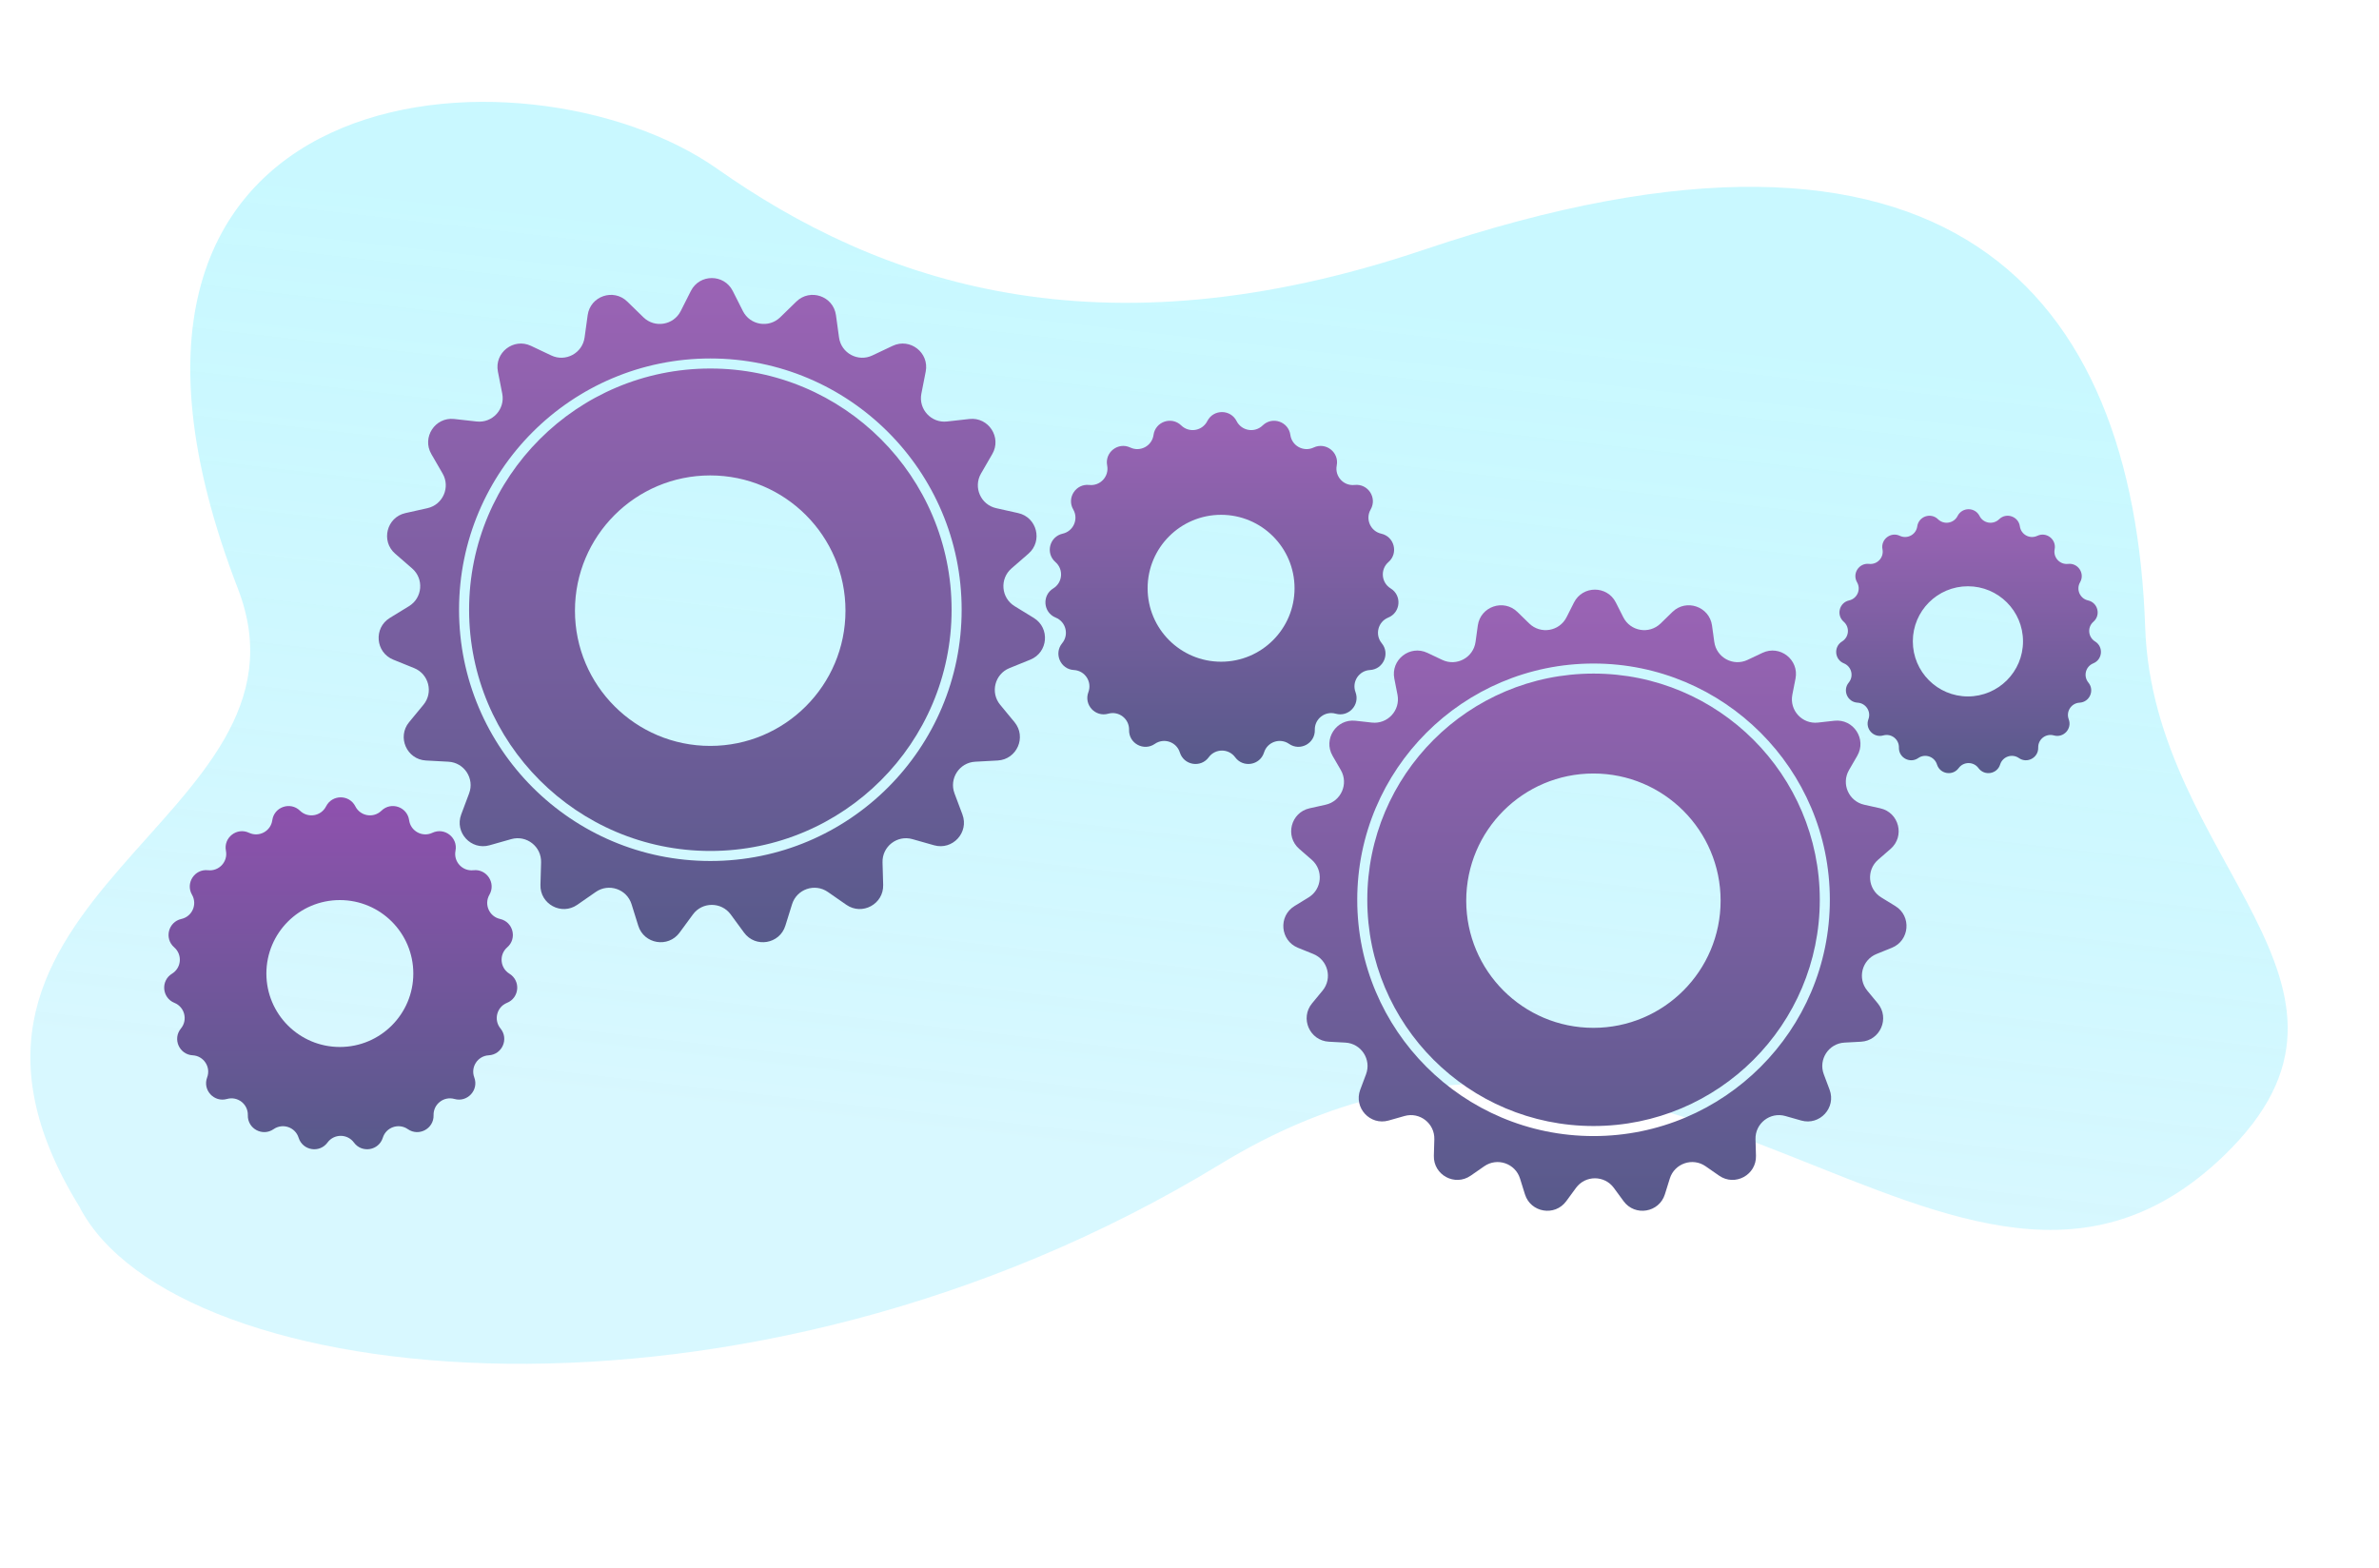<svg width="710" height="468" viewBox="0 0 710 468" fill="none" xmlns="http://www.w3.org/2000/svg">
<path d="M425.064 74.511C581.715 21.648 636.776 87.303 640.218 187.278C642.647 257.838 716.549 293.824 663.826 344.838C583.823 422.246 496.851 266.549 364.199 347.484C222.258 434.085 52.087 415.542 23.667 360.141C-33.572 267.03 97.808 245.134 71.02 175.758C10.834 19.89 157.44 10.537 214.023 50.365C262.019 84.148 327.524 107.426 425.064 74.511Z" fill="url(#paint0_linear)" fill-opacity="0.29"/>
<g filter="url(#filter0_d)">
<path fill-rule="evenodd" clip-rule="evenodd" d="M106.052 236.688C104.242 233.104 99.124 233.104 97.314 236.688C95.824 239.64 91.897 240.295 89.529 237.987C86.653 235.185 81.813 236.847 81.265 240.825C80.813 244.1 77.312 245.995 74.323 244.581C70.693 242.864 66.654 246.008 67.428 249.948C68.064 253.192 65.368 256.122 62.082 255.755C58.091 255.31 55.292 259.595 57.303 263.07C58.959 265.932 57.359 269.578 54.132 270.298C50.213 271.173 48.957 276.134 51.987 278.769C54.482 280.938 54.154 284.906 51.336 286.635C47.913 288.734 48.335 293.835 52.057 295.343C55.121 296.584 56.099 300.444 53.995 302.994C51.439 306.091 53.495 310.778 57.505 310.996C60.806 311.175 62.984 314.508 61.822 317.603C60.41 321.363 63.877 325.128 67.74 324.032C70.92 323.13 74.062 325.575 73.968 328.88C73.854 332.894 78.355 335.33 81.653 333.039C84.368 331.153 88.134 332.445 89.118 335.602C90.313 339.435 95.362 340.278 97.737 337.04C99.693 334.374 103.674 334.374 105.63 337.04C108.005 340.278 113.053 339.435 114.248 335.602C115.233 332.445 118.998 331.153 121.714 333.039C125.011 335.33 129.513 332.894 129.398 328.88C129.304 325.575 132.446 323.13 135.627 324.032C139.49 325.128 142.956 321.363 141.545 317.603C140.383 314.508 142.561 311.175 145.862 310.996C149.871 310.778 151.927 306.091 149.372 302.994C147.268 300.444 148.245 296.584 151.309 295.343C155.031 293.835 155.454 288.734 152.031 286.635C149.213 284.906 148.884 280.938 151.379 278.769C154.41 276.134 153.153 271.173 149.234 270.298C146.007 269.578 144.408 265.932 146.064 263.07C148.075 259.595 145.275 255.31 141.284 255.755C137.999 256.122 135.302 253.192 135.939 249.948C136.712 246.008 132.673 242.864 129.043 244.581C126.055 245.995 122.553 244.1 122.102 240.825C121.554 236.847 116.713 235.185 113.837 237.987C111.47 240.295 107.542 239.64 106.052 236.688ZM101.425 308.514C113.534 308.514 123.35 298.698 123.35 286.589C123.35 274.48 113.534 264.664 101.425 264.664C89.316 264.664 79.5 274.48 79.5 286.589C79.5 298.698 89.316 308.514 101.425 308.514Z" fill="url(#paint1_linear)"/>
</g>
<g filter="url(#filter1_d)">
<path fill-rule="evenodd" clip-rule="evenodd" d="M369.052 121.688C367.242 118.104 362.124 118.104 360.314 121.688C358.824 124.64 354.897 125.295 352.529 122.987C349.653 120.185 344.813 121.847 344.265 125.825C343.813 129.1 340.312 130.995 337.323 129.581C333.693 127.864 329.654 131.008 330.428 134.948C331.064 138.192 328.368 141.122 325.082 140.755C321.091 140.31 318.292 144.595 320.303 148.07C321.958 150.932 320.359 154.578 317.132 155.298C313.213 156.173 311.957 161.134 314.987 163.769C317.482 165.938 317.154 169.906 314.336 171.635C310.913 173.734 311.335 178.835 315.057 180.343C318.121 181.584 319.099 185.444 316.995 187.994C314.439 191.091 316.495 195.778 320.505 195.996C323.806 196.175 325.984 199.508 324.822 202.603C323.41 206.363 326.877 210.128 330.74 209.032C333.92 208.13 337.062 210.575 336.968 213.88C336.854 217.894 341.355 220.33 344.653 218.039C347.368 216.153 351.134 217.445 352.118 220.602C353.313 224.435 358.362 225.278 360.737 222.04C362.693 219.374 366.674 219.374 368.63 222.04C371.005 225.278 376.053 224.435 377.248 220.602C378.233 217.445 381.998 216.153 384.714 218.039C388.011 220.33 392.513 217.894 392.398 213.88C392.304 210.575 395.446 208.13 398.627 209.032C402.49 210.128 405.956 206.363 404.545 202.603C403.383 199.508 405.561 196.175 408.862 195.996C412.871 195.778 414.927 191.091 412.372 187.994C410.268 185.444 411.245 181.584 414.309 180.343C418.031 178.835 418.454 173.734 415.031 171.635C412.213 169.906 411.884 165.938 414.379 163.769C417.41 161.134 416.153 156.173 412.234 155.298C409.007 154.578 407.408 150.932 409.064 148.07C411.075 144.595 408.275 140.31 404.284 140.755C400.999 141.122 398.302 138.192 398.939 134.948C399.712 131.008 395.673 127.864 392.043 129.581C389.055 130.995 385.553 129.1 385.102 125.825C384.554 121.847 379.713 120.185 376.837 122.987C374.47 125.295 370.542 124.64 369.052 121.688ZM364.425 193.514C376.534 193.514 386.35 183.698 386.35 171.589C386.35 159.48 376.534 149.664 364.425 149.664C352.316 149.664 342.5 159.48 342.5 171.589C342.5 183.698 352.316 193.514 364.425 193.514Z" fill="url(#paint2_linear)"/>
</g>
<g filter="url(#filter2_d)">
<path fill-rule="evenodd" clip-rule="evenodd" d="M206.187 82.845C208.776 77.718 216.096 77.718 218.684 82.845L221.716 88.849C223.847 93.07 229.464 94.007 232.85 90.707L237.667 86.013C241.78 82.004 248.703 84.381 249.487 90.07L250.405 96.733C251.05 101.417 256.058 104.128 260.332 102.106L266.412 99.23C271.604 96.774 277.38 101.27 276.274 106.906L274.979 113.506C274.068 118.146 277.925 122.335 282.624 121.811L289.308 121.065C295.016 120.428 299.02 126.556 296.144 131.527L292.776 137.349C290.408 141.441 292.695 146.656 297.31 147.686L303.874 149.151C309.479 150.402 311.276 157.498 306.942 161.266L301.866 165.678C298.298 168.78 298.768 174.455 302.799 176.928L308.531 180.445C313.427 183.448 312.822 190.743 307.499 192.899L301.266 195.425C296.883 197.2 295.485 202.72 298.495 206.367L302.775 211.555C306.43 215.985 303.49 222.689 297.755 223L291.039 223.364C286.318 223.621 283.203 228.388 284.865 232.814L287.229 239.111C289.248 244.487 284.29 249.873 278.765 248.305L272.295 246.47C267.746 245.179 263.252 248.676 263.387 253.403L263.578 260.126C263.742 265.867 257.304 269.351 252.587 266.074L247.064 262.237C243.18 259.539 237.794 261.388 236.387 265.902L234.385 272.323C232.676 277.805 225.455 279.01 222.058 274.38L218.08 268.957C215.283 265.144 209.589 265.144 206.792 268.957L202.813 274.38C199.416 279.01 192.196 277.805 190.487 272.323L188.485 265.902C187.077 261.388 181.692 259.539 177.808 262.237L172.285 266.074C167.568 269.351 161.13 265.866 161.294 260.126L161.485 253.403C161.62 248.676 157.126 245.179 152.577 246.47L146.107 248.305C140.582 249.873 135.624 244.487 137.643 239.111L140.007 232.814C141.669 228.388 138.554 223.621 133.833 223.364L127.117 223C121.382 222.689 118.442 215.985 122.097 211.555L126.377 206.367C129.386 202.72 127.988 197.2 123.606 195.425L117.372 192.899C112.05 190.743 111.445 183.448 116.34 180.445L122.073 176.928C126.104 174.455 126.574 168.78 123.005 165.678L117.93 161.266C113.595 157.498 115.392 150.402 120.997 149.151L127.562 147.686C132.177 146.656 134.464 141.441 132.096 137.349L128.728 131.527C125.852 126.556 129.856 120.428 135.563 121.065L142.247 121.811C146.947 122.335 150.803 118.146 149.893 113.506L148.597 106.906C147.491 101.27 153.268 96.774 158.46 99.23L164.539 102.106C168.814 104.128 173.822 101.417 174.467 96.733L175.385 90.07C176.169 84.381 183.092 82.004 187.205 86.013L192.022 90.707C195.408 94.007 201.024 93.07 203.156 88.849L206.187 82.845ZM252.329 178.277C252.329 200.572 234.256 218.646 211.961 218.646C189.666 218.646 171.593 200.572 171.593 178.277C171.593 155.982 189.666 137.909 211.961 137.909C234.256 137.909 252.329 155.982 252.329 178.277ZM284 178C284 217.765 251.765 250 212 250C172.236 250 140 217.765 140 178C140 138.236 172.236 106 212 106C251.765 106 284 138.236 284 178ZM287 178C287 219.421 253.421 253 212 253C170.579 253 137 219.421 137 178C137 136.579 170.579 103 212 103C253.421 103 287 136.579 287 178Z" fill="url(#paint3_linear)"/>
</g>
<g filter="url(#filter3_d)">
<path fill-rule="evenodd" clip-rule="evenodd" d="M469.745 175.845C472.334 170.718 479.654 170.718 482.243 175.845L484.463 180.243C486.595 184.464 492.211 185.401 495.598 182.101L499.126 178.662C503.239 174.654 510.162 177.031 510.946 182.72L511.619 187.601C512.264 192.285 517.272 194.995 521.546 192.974L526 190.867C531.192 188.411 536.968 192.907 535.862 198.543L534.913 203.378C534.003 208.018 537.859 212.207 542.559 211.683L547.455 211.136C553.163 210.499 557.166 216.627 554.29 221.598L551.823 225.863C549.455 229.956 551.743 235.171 556.358 236.201L561.166 237.274C566.771 238.524 568.568 245.621 564.234 249.388L560.516 252.621C556.947 255.723 557.417 261.398 561.448 263.871L565.648 266.447C570.543 269.45 569.938 276.745 564.616 278.902L560.049 280.751C555.667 282.527 554.269 288.047 557.278 291.694L560.414 295.495C564.069 299.924 561.128 306.628 555.394 306.939L550.474 307.206C545.752 307.463 542.638 312.23 544.3 316.656L546.032 321.269C548.05 326.646 543.092 332.031 537.567 330.464L532.827 329.119C528.279 327.828 523.785 331.325 523.92 336.052L524.06 340.977C524.223 346.718 517.785 350.202 513.069 346.925L509.022 344.114C505.139 341.416 499.753 343.265 498.346 347.779L496.879 352.483C495.17 357.966 487.949 359.17 484.552 354.54L481.638 350.567C478.841 346.755 473.147 346.755 470.35 350.567L467.436 354.54C464.038 359.17 456.818 357.966 455.109 352.483L453.642 347.779C452.235 343.265 446.849 341.416 442.966 344.114L438.919 346.925C434.203 350.202 427.765 346.718 427.928 340.977L428.068 336.052C428.203 331.325 423.709 327.828 419.16 329.119L414.421 330.464C408.896 332.031 403.938 326.646 405.956 321.269L407.688 316.656C409.35 312.23 406.236 307.463 401.514 307.206L396.594 306.939C390.86 306.628 387.919 299.924 391.574 295.495L394.71 291.694C397.719 288.047 396.321 282.527 391.939 280.751L387.372 278.902C382.05 276.745 381.445 269.45 386.34 266.447L390.54 263.871C394.571 261.398 395.041 255.723 391.472 252.621L387.754 249.388C383.42 245.621 385.217 238.524 390.822 237.274L395.63 236.201C400.245 235.171 402.533 229.956 400.165 225.863L397.697 221.598C394.821 216.627 398.825 210.499 404.533 211.136L409.429 211.683C414.129 212.207 417.985 208.018 417.075 203.378L416.126 198.543C415.02 192.907 420.796 188.411 425.988 190.867L430.442 192.974C434.716 194.995 439.724 192.285 440.369 187.601L441.042 182.72C441.825 177.031 448.749 174.654 452.862 178.662L456.39 182.101C459.777 185.401 465.393 184.464 467.525 180.243L469.745 175.845ZM513.506 264.842C513.506 285.805 496.512 302.8 475.548 302.8C454.584 302.8 437.589 285.805 437.589 264.842C437.589 243.878 454.584 226.883 475.548 226.883C496.512 226.883 513.506 243.878 513.506 264.842ZM543.107 264.581C543.107 301.873 512.876 332.104 475.584 332.104C438.292 332.104 408.061 301.873 408.061 264.581C408.061 227.289 438.292 197.058 475.584 197.058C512.876 197.058 543.107 227.289 543.107 264.581ZM546.107 264.581C546.107 303.53 514.533 335.104 475.584 335.104C436.636 335.104 405.061 303.53 405.061 264.581C405.061 225.632 436.636 194.058 475.584 194.058C514.533 194.058 546.107 225.632 546.107 264.581Z" fill="url(#paint4_linear)"/>
</g>
<g filter="url(#filter4_d)">
<path fill-rule="evenodd" clip-rule="evenodd" d="M590.784 150.016C589.427 147.328 585.589 147.328 584.231 150.016C583.114 152.229 580.169 152.721 578.393 150.99C576.237 148.889 572.607 150.135 572.196 153.118C571.857 155.574 569.231 156.995 566.99 155.935C564.268 154.647 561.239 157.005 561.819 159.96C562.297 162.393 560.274 164.589 557.81 164.314C554.818 163.98 552.718 167.194 554.226 169.8C555.468 171.946 554.269 174.68 551.849 175.22C548.91 175.876 547.968 179.597 550.24 181.573C552.111 183.199 551.865 186.175 549.751 187.471C547.185 189.046 547.502 192.871 550.293 194.002C552.59 194.933 553.323 197.827 551.746 199.739C549.829 202.062 551.371 205.577 554.378 205.74C556.853 205.875 558.486 208.374 557.615 210.695C556.557 213.514 559.156 216.338 562.053 215.516C564.438 214.84 566.794 216.673 566.724 219.152C566.638 222.162 570.014 223.989 572.487 222.271C574.523 220.856 577.347 221.825 578.085 224.192C578.981 227.067 582.767 227.699 584.548 225.271C586.015 223.272 589.001 223.272 590.467 225.271C592.248 227.699 596.034 227.067 596.931 224.192C597.669 221.825 600.493 220.856 602.529 222.271C605.002 223.989 608.378 222.162 608.292 219.152C608.221 216.673 610.577 214.84 612.963 215.516C615.86 216.338 618.459 213.514 617.401 210.695C616.529 208.374 618.162 205.875 620.638 205.74C623.645 205.577 625.187 202.062 623.27 199.739C621.692 197.827 622.425 194.933 624.723 194.002C627.514 192.871 627.831 189.046 625.264 187.471C623.151 186.175 622.904 183.199 624.776 181.573C627.048 179.597 626.106 175.876 623.167 175.22C620.747 174.68 619.548 171.946 620.789 169.8C622.297 167.194 620.198 163.98 617.205 164.314C614.741 164.589 612.719 162.393 613.197 159.96C613.777 157.005 610.748 154.647 608.026 155.935C605.784 156.995 603.158 155.574 602.82 153.118C602.409 150.135 598.779 148.889 596.622 150.99C594.847 152.721 591.902 152.229 590.784 150.016ZM587.315 203.879C596.395 203.879 603.757 196.518 603.757 187.437C603.757 178.356 596.395 170.995 587.315 170.995C578.234 170.995 570.873 178.356 570.873 187.437C570.873 196.518 578.234 203.879 587.315 203.879Z" fill="url(#paint5_linear)"/>
</g>
<defs>
<filter id="filter0_d" x="24" y="213" width="155.367" height="155.041" filterUnits="userSpaceOnUse" color-interpolation-filters="sRGB">
<feFlood flood-opacity="0" result="BackgroundImageFix"/>
<feColorMatrix in="SourceAlpha" type="matrix" values="0 0 0 0 0 0 0 0 0 0 0 0 0 0 0 0 0 0 127 0"/>
<feOffset dy="4"/>
<feGaussianBlur stdDeviation="12.5"/>
<feColorMatrix type="matrix" values="0 0 0 0 0 0 0 0 0 0 0 0 0 0 0 0 0 0 0.25 0"/>
<feBlend mode="normal" in2="BackgroundImageFix" result="effect1_dropShadow"/>
<feBlend mode="normal" in="SourceGraphic" in2="effect1_dropShadow" result="shape"/>
</filter>
<filter id="filter1_d" x="287" y="98" width="155.367" height="155.041" filterUnits="userSpaceOnUse" color-interpolation-filters="sRGB">
<feFlood flood-opacity="0" result="BackgroundImageFix"/>
<feColorMatrix in="SourceAlpha" type="matrix" values="0 0 0 0 0 0 0 0 0 0 0 0 0 0 0 0 0 0 127 0"/>
<feOffset dy="4"/>
<feGaussianBlur stdDeviation="12.5"/>
<feColorMatrix type="matrix" values="0 0 0 0 0 0 0 0 0 0 0 0 0 0 0 0 0 0 0.25 0"/>
<feBlend mode="normal" in2="BackgroundImageFix" result="effect1_dropShadow"/>
<feBlend mode="normal" in="SourceGraphic" in2="effect1_dropShadow" result="shape"/>
</filter>
<filter id="filter2_d" x="88" y="58" width="248.872" height="248.241" filterUnits="userSpaceOnUse" color-interpolation-filters="sRGB">
<feFlood flood-opacity="0" result="BackgroundImageFix"/>
<feColorMatrix in="SourceAlpha" type="matrix" values="0 0 0 0 0 0 0 0 0 0 0 0 0 0 0 0 0 0 127 0"/>
<feOffset dy="4"/>
<feGaussianBlur stdDeviation="12.5"/>
<feColorMatrix type="matrix" values="0 0 0 0 0 0 0 0 0 0 0 0 0 0 0 0 0 0 0.25 0"/>
<feBlend mode="normal" in2="BackgroundImageFix" result="effect1_dropShadow"/>
<feBlend mode="normal" in="SourceGraphic" in2="effect1_dropShadow" result="shape"/>
</filter>
<filter id="filter3_d" x="358" y="151" width="235.988" height="235.402" filterUnits="userSpaceOnUse" color-interpolation-filters="sRGB">
<feFlood flood-opacity="0" result="BackgroundImageFix"/>
<feColorMatrix in="SourceAlpha" type="matrix" values="0 0 0 0 0 0 0 0 0 0 0 0 0 0 0 0 0 0 127 0"/>
<feOffset dy="4"/>
<feGaussianBlur stdDeviation="12.5"/>
<feColorMatrix type="matrix" values="0 0 0 0 0 0 0 0 0 0 0 0 0 0 0 0 0 0 0.25 0"/>
<feBlend mode="normal" in2="BackgroundImageFix" result="effect1_dropShadow"/>
<feBlend mode="normal" in="SourceGraphic" in2="effect1_dropShadow" result="shape"/>
</filter>
<filter id="filter4_d" x="523" y="127" width="129.016" height="128.772" filterUnits="userSpaceOnUse" color-interpolation-filters="sRGB">
<feFlood flood-opacity="0" result="BackgroundImageFix"/>
<feColorMatrix in="SourceAlpha" type="matrix" values="0 0 0 0 0 0 0 0 0 0 0 0 0 0 0 0 0 0 127 0"/>
<feOffset dy="4"/>
<feGaussianBlur stdDeviation="12.5"/>
<feColorMatrix type="matrix" values="0 0 0 0 0 0 0 0 0 0 0 0 0 0 0 0 0 0 0.25 0"/>
<feBlend mode="normal" in2="BackgroundImageFix" result="effect1_dropShadow"/>
<feBlend mode="normal" in="SourceGraphic" in2="effect1_dropShadow" result="shape"/>
</filter>
<linearGradient id="paint0_linear" x1="341.307" y1="345.606" x2="370.839" y2="87.496" gradientUnits="userSpaceOnUse">
<stop stop-color="#79E6FE"/>
<stop offset="1" stop-color="#00E0FF" stop-opacity="0.73"/>
</linearGradient>
<linearGradient id="paint1_linear" x1="101.683" y1="234" x2="101.683" y2="339.041" gradientUnits="userSpaceOnUse">
<stop stop-color="#8F51AE"/>
<stop offset="1" stop-color="#585A8B"/>
</linearGradient>
<linearGradient id="paint2_linear" x1="364.683" y1="119" x2="364.683" y2="224.041" gradientUnits="userSpaceOnUse">
<stop stop-color="#9B63B5"/>
<stop offset="1" stop-color="#585A8B"/>
</linearGradient>
<linearGradient id="paint3_linear" x1="212.436" y1="79" x2="212.436" y2="277.241" gradientUnits="userSpaceOnUse">
<stop stop-color="#9B63B5"/>
<stop offset="1" stop-color="#585A8B"/>
</linearGradient>
<linearGradient id="paint4_linear" x1="475.994" y1="172" x2="475.994" y2="357.402" gradientUnits="userSpaceOnUse">
<stop stop-color="#9B63B5"/>
<stop offset="1" stop-color="#585A8B"/>
</linearGradient>
<linearGradient id="paint5_linear" x1="587.508" y1="148" x2="587.508" y2="226.772" gradientUnits="userSpaceOnUse">
<stop stop-color="#9B63B5"/>
<stop offset="1" stop-color="#585A8B"/>
</linearGradient>
</defs>
</svg>
